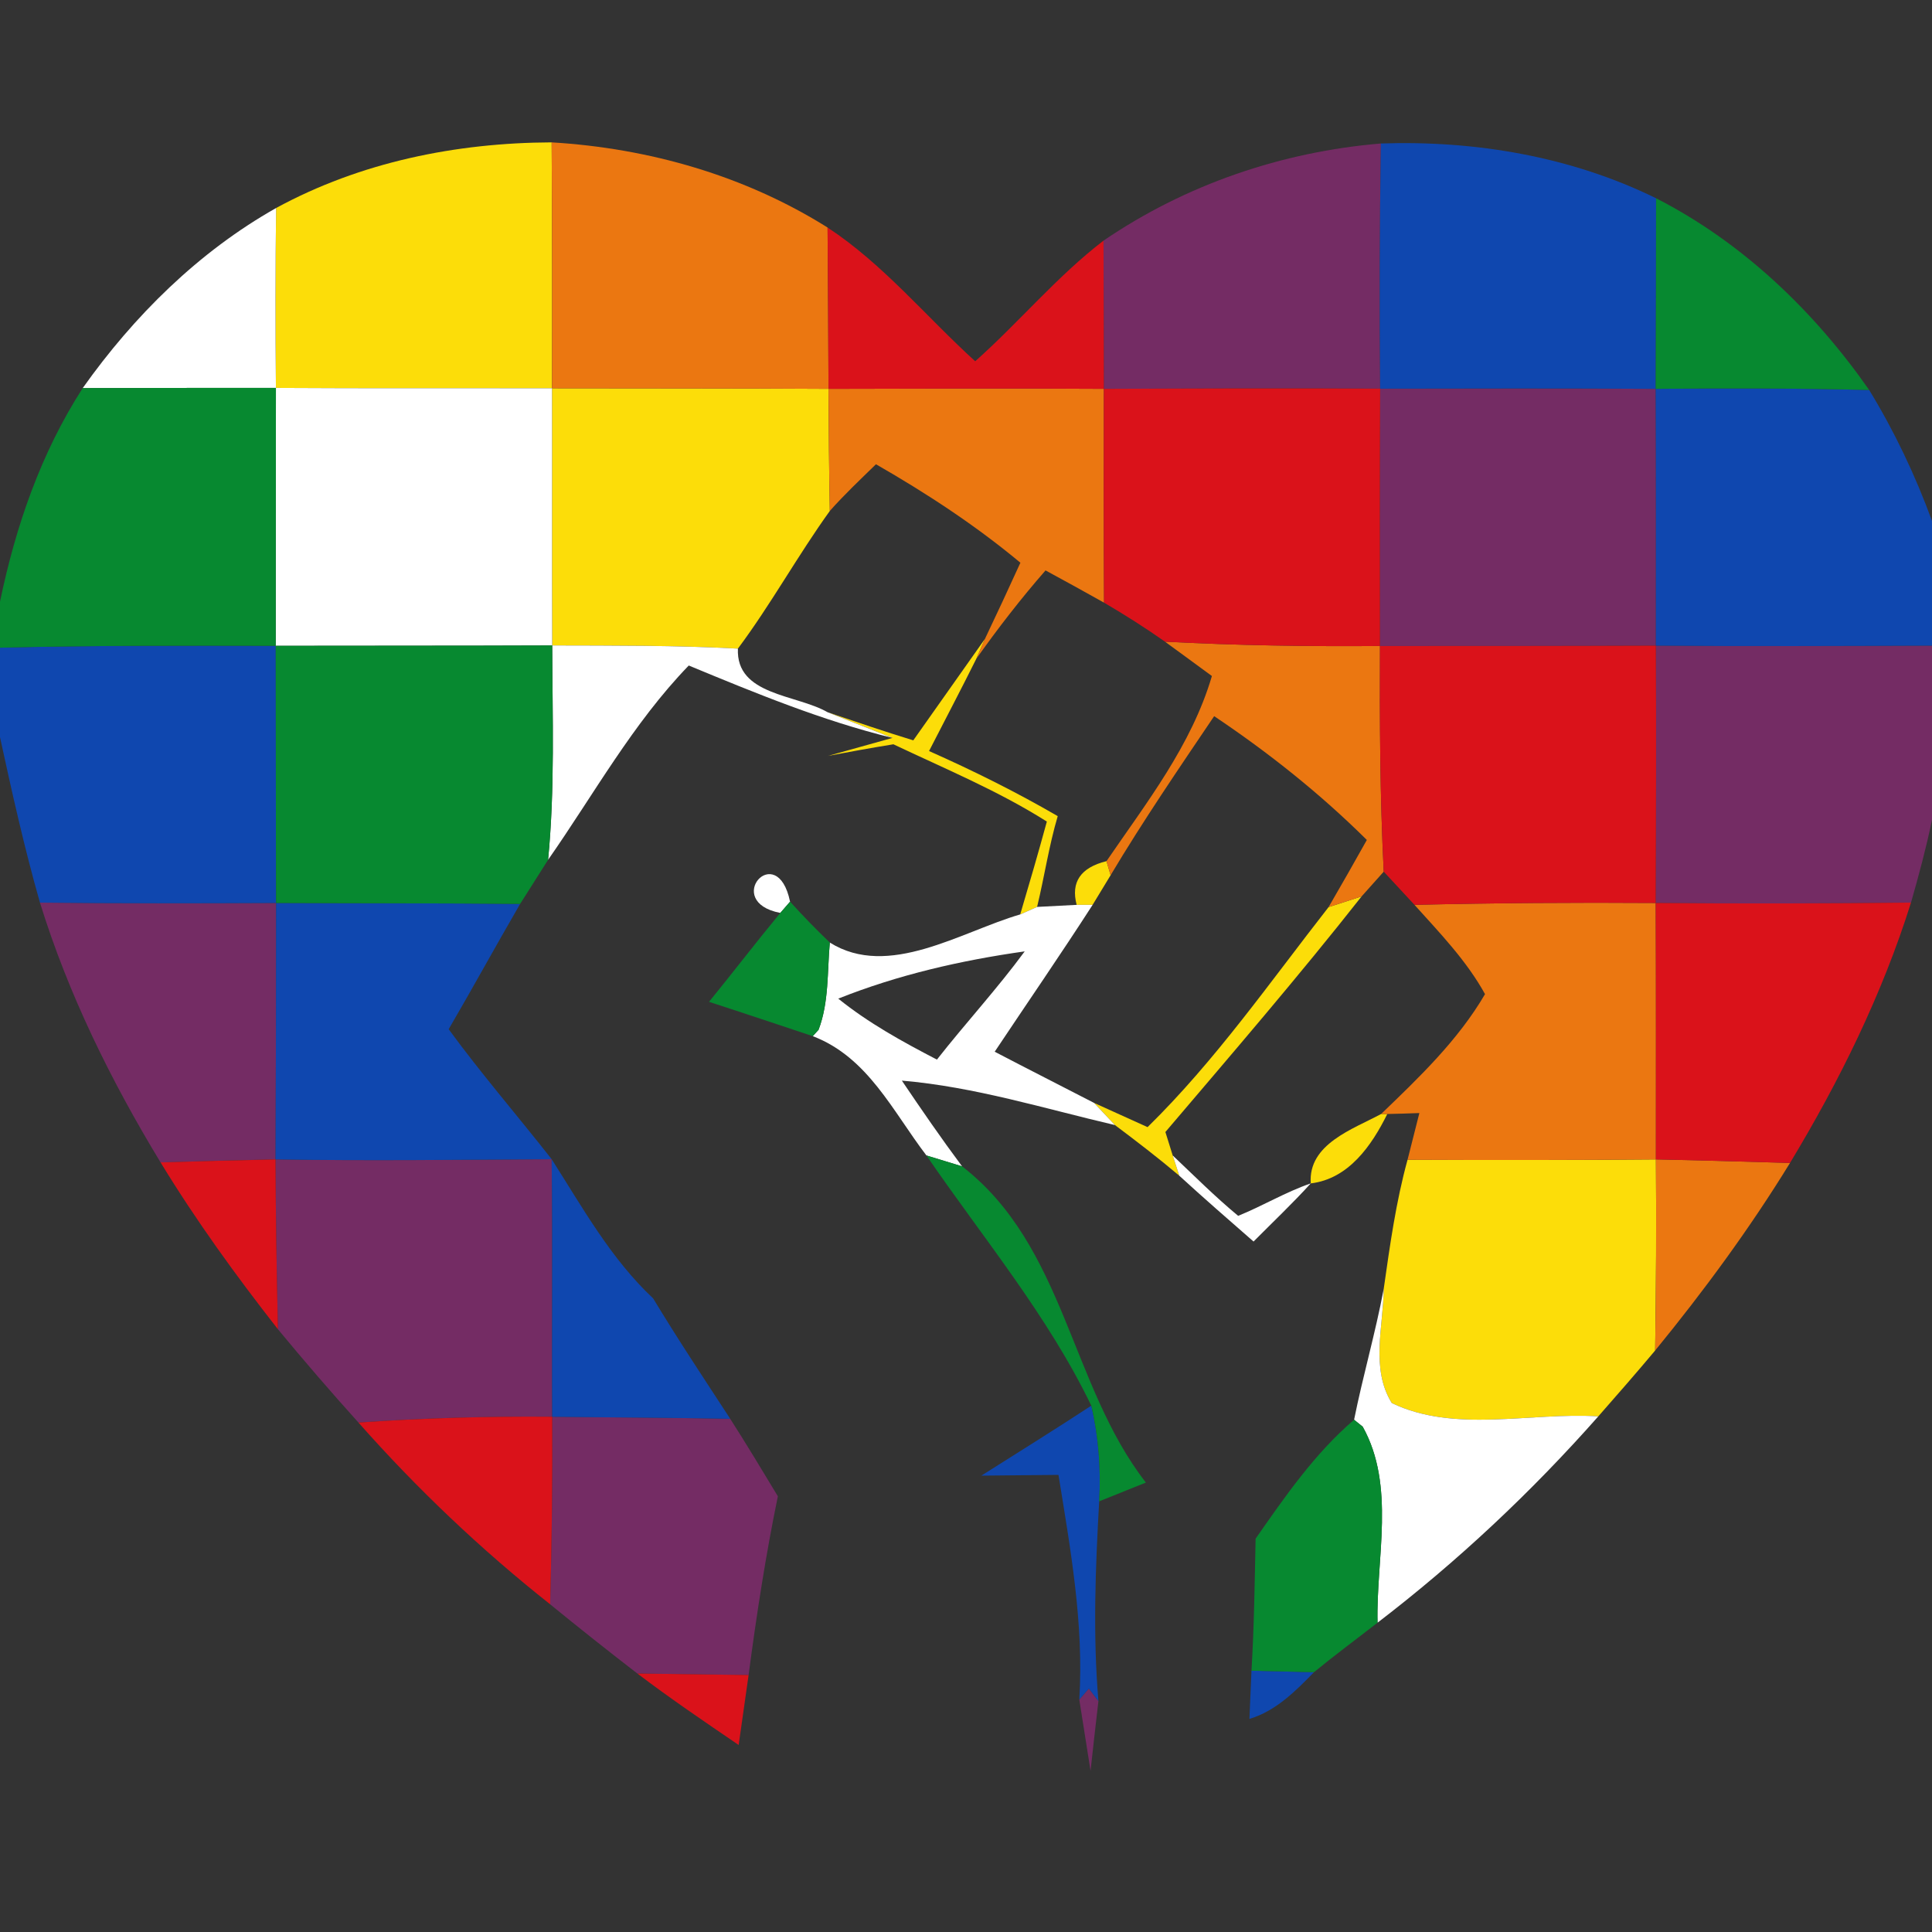 <svg height="103pt" viewBox="0 0 103 103" width="103pt" xmlns="http://www.w3.org/2000/svg"><rect x="0" y="0" width="103" height="103" fill="#333333" stroke="none"/><g fill="#fcdd09"><path d="m14.72 11.09c4.5-2.45 9.6-3.48 14.69-3.5.03 4.37.03 8.74.02 13.11-4.91-.01-9.81.01-14.72-.02-.03-3.19-.03-6.39.01-9.59z"/><path d="m29.43 20.7c4.91.01 9.83 0 14.74.03.01 2.17.03 4.34.07 6.51-1.72 2.39-3.14 4.98-4.9 7.34-3.3-.18-6.6-.16-9.9-.17-.02-4.57 0-9.14-.01-13.71z"/><path d="m48.69 39.47c1.28-1.8 2.54-3.61 3.82-5.41l-.46 1.06c-.82 1.65-1.68 3.28-2.52 4.92 2.34 1.04 4.64 2.18 6.86 3.47-.47 1.59-.71 3.23-1.1 4.84-.22.1-.67.3-.9.4.49-1.65.97-3.3 1.42-4.95-2.59-1.64-5.42-2.81-8.18-4.12-1.17.19-2.33.4-3.49.62l3.44-.96-3.46-1.37c1.51.51 3.03 1.03 4.57 1.5z"/><path d="m57.4 48.24c-.32-1.21.21-1.99 1.59-2.33l.22.75c-.24.4-.72 1.19-.96 1.58z"/><path d="m61.18 60.09c3.63-3.56 6.53-7.74 9.65-11.73l1.76-.57c-3.37 4.28-6.93 8.41-10.46 12.56.1.31.29.94.39 1.25l.35 1.08c-1.11-.94-2.27-1.83-3.43-2.7l-1.11-1.18c.71.32 2.14.97 2.85 1.29z"/><path d="m69.88 63.09c-.15-2.1 2.25-2.89 3.75-3.7h.33c-.83 1.68-2.06 3.46-4.08 3.7z"/><path d="m75.04 61.83c4.41.02 8.83.02 13.24-.02.03 3.39.01 6.79-.04 10.19-.99 1.18-2.01 2.35-3.03 3.51-3.63-.23-7.64.91-11.01-.71-1.14-1.84-.45-4.07-.43-6.09.33-2.31.65-4.63 1.27-6.88z"/></g><path d="m29.41 7.59c5.18.31 10.3 1.77 14.71 4.54.02 2.86.04 5.73.05 8.6-4.91-.03-9.83-.02-14.74-.03.01-4.37.01-8.74-.02-13.11z" fill="#eb7711"/><path d="m44.17 20.73c4.89-.01 9.79-.03 14.68 0-.01 3.8-.01 7.6.01 11.4-1.03-.58-2.07-1.15-3.12-1.72-1.32 1.51-2.54 3.09-3.69 4.71l.46-1.06c.64-1.34 1.27-2.7 1.89-4.06-2.39-1.99-5-3.7-7.7-5.25-.84.82-1.69 1.62-2.46 2.49-.04-2.17-.06-4.34-.07-6.51z" fill="#eb7711"/><path d="m62.11 34.21c3.82.2 7.64.26 11.46.23-.02 4.01 0 8.03.2 12.03-.3.33-.89.99-1.18 1.32l-1.76.57c.69-1.19 1.37-2.38 2.04-3.58-2.49-2.47-5.23-4.65-8.14-6.6-1.89 2.8-3.79 5.58-5.52 8.48l-.22-.75c2.14-3.13 4.53-6.17 5.62-9.87-.83-.61-1.66-1.22-2.5-1.83z" fill="#eb7711"/><path d="m75.41 48.24c4.29-.1 8.57-.13 12.86-.1.02 4.55.01 9.11.01 13.67-4.41.04-8.83.04-13.24.02.16-.62.47-1.87.63-2.49-.43.02-1.28.04-1.71.05h-.33c2.03-1.95 4.11-3.94 5.54-6.39-.98-1.78-2.41-3.26-3.76-4.76z" fill="#eb7711"/><path d="m88.28 61.81c2.38.05 4.76.12 7.15.19-2.15 3.5-4.59 6.82-7.19 10 .05-3.4.07-6.8.04-10.19z" fill="#eb7711"/><g fill="#742c64"><path d="m58.83 12.83c4.38-2.99 9.51-4.74 14.79-5.18-.07 4.36-.08 8.71-.04 13.07-4.91-.03-9.82-.01-14.73.01 0-2.63-.01-5.27-.02-7.9z"/><path d="m73.58 20.72c4.89-.01 9.79-.02 14.69.01.02 4.56.01 9.13.01 13.69-4.91.02-9.81.02-14.71.02-.01-4.57-.01-9.15.01-13.72z"/><path d="m88.28 34.42c4.9.04 9.81.02 14.72 0v9.29c-.31 1.49-.7 2.95-1.12 4.41-4.53.05-9.07.06-13.61.02.02-4.57.03-9.14.01-13.72z"/><path d="m2.13 48.12c4.2.05 8.39.04 12.59.02 0 4.56-.01 9.11-.03 13.67-2.04.04-4.09.1-6.13.16-2.65-4.36-4.92-8.97-6.43-13.85z"/><path d="m14.69 61.81c4.91.08 9.81.02 14.72-.01.06 4.58 0 9.15.03 13.73-3.45-.03-6.89.07-10.33.31-1.47-1.63-2.9-3.29-4.29-4.97-.07-3.02-.12-6.04-.13-9.06z"/><path d="m29.44 75.53c3.16.04 6.33.05 9.49.11.87 1.36 1.7 2.74 2.54 4.13-.65 3.15-1.14 6.34-1.56 9.53-1.98-.03-3.96-.05-5.93-.08-1.57-1.21-3.12-2.44-4.65-3.69.09-3.33.13-6.66.11-10z"/><path d="m57.54 90.61.51-.59.51.67c-.11.93-.32 2.79-.42 3.72-.15-.95-.45-2.85-.6-3.8z"/></g><g fill="#0f47af"><path d="m73.62 7.65c5.03-.17 10.13.69 14.67 2.92 0 3.39-.01 6.77-.02 10.16-4.9-.03-9.8-.02-14.69-.01-.04-4.36-.03-8.71.04-13.07z"/><path d="m88.27 20.73c3.79-.04 7.59-.03 11.38.06 1.35 2.21 2.46 4.55 3.35 6.98v6.65c-4.91.02-9.82.04-14.72 0 0-4.56.01-9.13-.01-13.69z"/><path d="m0 34.53c4.9-.12 9.8-.11 14.7-.1.01 4.57 0 9.14.02 13.71-4.2.02-8.39.03-12.59-.02-.83-2.91-1.49-5.87-2.13-8.82z"/><path d="m14.72 48.14c4.34.02 8.67.01 13.01.05-1.29 2.22-2.52 4.47-3.81 6.68 1.74 2.38 3.67 4.61 5.49 6.93-4.91.03-9.81.09-14.72.01.02-4.56.03-9.11.03-13.67z"/><path d="m29.41 61.8c1.65 2.58 3.15 5.3 5.41 7.42 1.31 2.17 2.72 4.29 4.11 6.42-3.16-.06-6.33-.07-9.49-.11-.03-4.58.03-9.15-.03-13.73z"/><path d="m52.32 78.67c1.96-1.24 3.92-2.46 5.86-3.73.39 1.67.52 3.39.42 5.1-.2 3.55-.34 7.11-.04 10.65l-.51-.67-.51.59c.25-4.03-.47-8.02-1.11-11.98-1.03.01-3.08.03-4.11.04z"/><path d="m66.72 89.07c.83.02 2.5.06 3.33.08-.99 1.02-2.04 2.07-3.44 2.49.03-.64.08-1.93.11-2.57z"/></g><g fill="#fff"><path d="m4.41 20.69c2.73-3.85 6.18-7.27 10.31-9.6-.04 3.2-.04 6.4-.01 9.59-3.43 0-6.87 0-10.3.01z"/><path d="m14.71 20.68c4.91.03 9.81.01 14.72.02.01 4.57-.01 9.14.01 13.71-4.91.02-9.83.01-14.74.02 0-4.58.01-9.16.01-13.75z"/><path d="m29.44 34.41c3.3.01 6.6-.01 9.9.17-.11 2.5 3.11 2.43 4.78 3.39l3.46 1.37c-3.75-.92-7.31-2.39-10.86-3.86-2.99 3.09-5.06 6.87-7.5 10.36.37-3.79.23-7.62.22-11.43z"/><path d="m41.6 48.67c-3.13-.6-.17-3.95.52-.6z"/><path d="m54.39 48.75c.23-.1.68-.3.9-.4l2.11-.11h.85c-1.7 2.64-3.48 5.22-5.22 7.83 1.76.92 3.54 1.82 5.3 2.73l1.11 1.18c-3.77-.88-7.48-2.04-11.36-2.37 1.04 1.54 2.1 3.08 3.21 4.57l-1.9-.58c-1.79-2.34-3.12-5.24-6.06-6.36l.31-.34c.56-1.47.46-3.1.6-4.65 3.13 1.96 6.99-.58 10.15-1.5m-9.7 4.49c1.61 1.3 3.43 2.3 5.26 3.25 1.53-1.95 3.21-3.77 4.68-5.77-3.4.48-6.76 1.25-9.94 2.52z"/><path d="m62.52 61.6c1.15 1.09 2.27 2.21 3.49 3.22 1.31-.53 2.53-1.27 3.87-1.73-.97 1.07-2.03 2.07-3.05 3.1-1.33-1.16-2.66-2.32-3.96-3.51z"/><path d="m72.19 75.69c.47-2.34 1.14-4.63 1.58-6.98-.02 2.02-.71 4.25.43 6.09 3.37 1.62 7.38.48 11.01.71-3.56 4.03-7.5 7.73-11.77 11-.08-3.45.97-7.29-.79-10.45z"/></g><path d="m88.29 10.57c4.6 2.35 8.42 6.01 11.36 10.22-3.79-.09-7.59-.1-11.38-.06.01-3.39.02-6.77.02-10.16z" fill="#078930"/><path d="m4.41 20.69c3.43-.01 6.87-.01 10.3-.01 0 4.59-.01 9.17-.01 13.75-4.9-.01-9.8-.02-14.7.1v-2.45c.83-4.01 2.18-7.93 4.41-11.39z" fill="#078930"/><path d="m14.7 34.43c4.91-.01 9.83 0 14.74-.02.01 3.81.15 7.64-.22 11.43-.37.59-1.12 1.76-1.49 2.35-4.34-.04-8.67-.03-13.01-.05-.02-4.57-.01-9.14-.02-13.71z" fill="#078930"/><path d="m41.6 48.67.52-.6c.68.75 1.39 1.48 2.12 2.18-.14 1.55-.04 3.18-.6 4.65l-.31.34c-1.84-.61-3.68-1.23-5.53-1.83 1.28-1.57 2.51-3.18 3.8-4.74z" fill="#078930"/><path d="m49.39 61.6 1.9.58c5.49 4.25 5.76 11.66 9.8 16.86-.62.25-1.87.75-2.49 1 .1-1.71-.03-3.43-.42-5.1-2.32-4.81-5.78-8.95-8.79-13.34z" fill="#078930"/><path d="m66.94 82.03c1.57-2.25 3.15-4.54 5.25-6.34l.46.37c1.76 3.16.71 7 .79 10.45-1.13.88-2.28 1.73-3.39 2.64-.83-.02-2.5-.06-3.33-.08.14-2.35.17-4.69.22-7.04z" fill="#078930"/><path d="m44.12 12.13c2.98 1.96 5.25 4.75 7.87 7.13 2.34-2.08 4.35-4.52 6.84-6.43.01 2.63.02 5.27.02 7.9-4.89-.03-9.79-.01-14.68 0-.01-2.87-.03-5.74-.05-8.6z" fill="#da121a"/><path d="m58.85 20.73c4.91-.02 9.82-.04 14.73-.01-.02 4.57-.02 9.15-.01 13.72-3.82.03-7.64-.03-11.46-.23-1.05-.74-2.14-1.43-3.25-2.08-.02-3.8-.02-7.6-.01-11.4z" fill="#da121a"/><path d="m73.57 34.44c4.9 0 9.8 0 14.71-.02.02 4.58.01 9.15-.01 13.72-4.29-.03-8.57 0-12.86.1-.41-.44-1.23-1.33-1.64-1.77-.2-4-.22-8.02-.2-12.03z" fill="#da121a"/><path d="m88.27 48.14c4.54.04 9.08.03 13.61-.02-1.53 4.88-3.81 9.51-6.45 13.88-2.39-.07-4.77-.14-7.15-.19 0-4.56.01-9.12-.01-13.67z" fill="#da121a"/><path d="m8.56 61.97c2.04-.06 4.09-.12 6.13-.16.01 3.02.06 6.04.13 9.06-2.24-2.86-4.37-5.8-6.26-8.9z" fill="#da121a"/><path d="m19.11 75.84c3.44-.24 6.88-.34 10.33-.31.02 3.34-.02 6.67-.11 10-3.69-2.92-7.11-6.17-10.22-9.69z" fill="#da121a"/><path d="m33.98 89.22c1.97.03 3.95.05 5.93.08-.18 1.24-.35 2.49-.53 3.73-1.82-1.24-3.65-2.48-5.4-3.81z" fill="#da121a"/></svg>